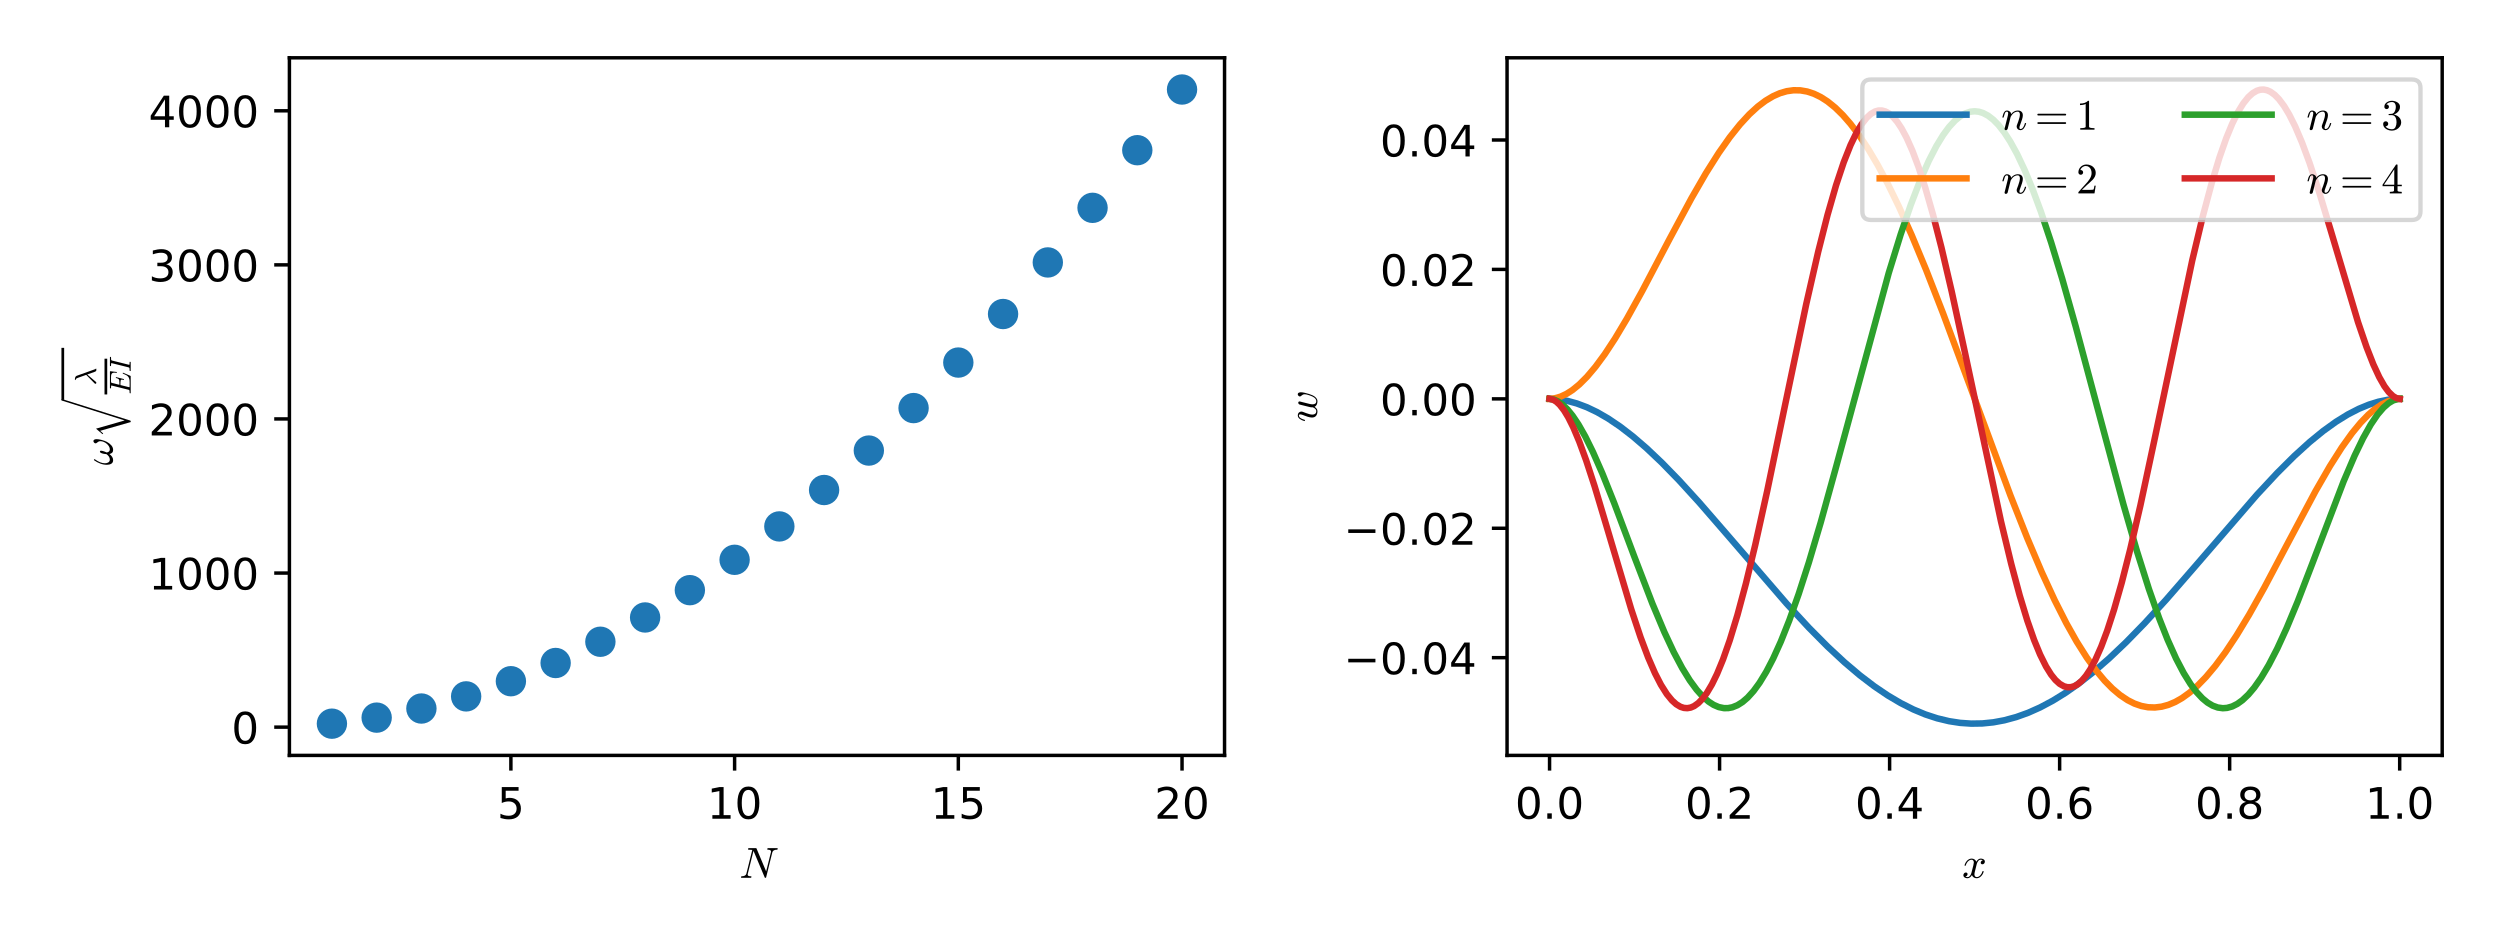 <svg xmlns="http://www.w3.org/2000/svg" xmlns:xlink="http://www.w3.org/1999/xlink" version="1.1" viewBox="0 0 576 216" viewport="0 0 1600px 600px">
 <defs>
  <style type="text/css">
*{stroke-linecap:butt;stroke-linejoin:round;}
  </style>
 </defs>
 <g id="figure_1">
  <g id="patch_1">
   <path d="M 0 216  L 576 216  L 576 0  L 0 0  z " style="fill:#ffffff;"/>
  </g>
  <g id="axes_1">
   <g id="patch_2">
    <path d="M 66.68 174.04  L 282.135 174.04  L 282.135 13.32  L 66.68 13.32  z " style="fill:#ffffff;"/>
   </g>
   <g id="matplotlib.axis_1">
    <g id="xtick_1">
     <g id="line2d_1">
      <defs>
       <path d="M 0 0  L 0 3.5  " id="m669ef0d77d" style="stroke:#000000;stroke-width:0.8;"/>
      </defs>
      <g>
       <use style="stroke:#000000;stroke-width:0.8;" x="117.709" xlink:href="#m669ef0d77d" y="174.04"/>
      </g>
     </g>
     <g id="text_1">
      <!-- 5 -->
      <defs>
       <path d="M 10.797 72.906  L 49.516 72.906  L 49.516 64.594  L 19.828 64.594  L 19.828 46.734  Q 21.969 47.469 24.109 47.828  Q 26.266 48.188 28.422 48.188  Q 40.625 48.188 47.75 41.5  Q 54.891 34.812 54.891 23.391  Q 54.891 11.625 47.562 5.094  Q 40.234 -1.422 26.906 -1.422  Q 22.312 -1.422 17.547 -0.641  Q 12.797 0.141 7.719 1.703  L 7.719 11.625  Q 12.109 9.234 16.797 8.062  Q 21.484 6.891 26.703 6.891  Q 35.156 6.891 40.078 11.328  Q 45.016 15.766 45.016 23.391  Q 45.016 31 40.078 35.438  Q 35.156 39.891 26.703 39.891  Q 22.75 39.891 18.812 39.016  Q 14.891 38.141 10.797 36.281  z " id="DejaVuSans-35"/>
      </defs>
      <g transform="translate(114.528 188.638)scale(0.1 -0.1)">
       <use xlink:href="#DejaVuSans-35"/>
      </g>
     </g>
    </g>
    <g id="xtick_2">
     <g id="line2d_2">
      <g>
       <use style="stroke:#000000;stroke-width:0.8;" x="169.253" xlink:href="#m669ef0d77d" y="174.04"/>
      </g>
     </g>
     <g id="text_2">
      <!-- 10 -->
      <defs>
       <path d="M 12.406 8.297  L 28.516 8.297  L 28.516 63.922  L 10.984 60.406  L 10.984 69.391  L 28.422 72.906  L 38.281 72.906  L 38.281 8.297  L 54.391 8.297  L 54.391 0  L 12.406 0  z " id="DejaVuSans-31"/>
       <path d="M 31.781 66.406  Q 24.172 66.406 20.328 58.906  Q 16.5 51.422 16.5 36.375  Q 16.5 21.391 20.328 13.891  Q 24.172 6.391 31.781 6.391  Q 39.453 6.391 43.281 13.891  Q 47.125 21.391 47.125 36.375  Q 47.125 51.422 43.281 58.906  Q 39.453 66.406 31.781 66.406  z M 31.781 74.219  Q 44.047 74.219 50.516 64.516  Q 56.984 54.828 56.984 36.375  Q 56.984 17.969 50.516 8.266  Q 44.047 -1.422 31.781 -1.422  Q 19.531 -1.422 13.062 8.266  Q 6.594 17.969 6.594 36.375  Q 6.594 54.828 13.062 64.516  Q 19.531 74.219 31.781 74.219  z " id="DejaVuSans-30"/>
      </defs>
      <g transform="translate(162.891 188.638)scale(0.1 -0.1)">
       <use xlink:href="#DejaVuSans-31"/>
       <use x="63.623" xlink:href="#DejaVuSans-30"/>
      </g>
     </g>
    </g>
    <g id="xtick_3">
     <g id="line2d_3">
      <g>
       <use style="stroke:#000000;stroke-width:0.8;" x="220.797" xlink:href="#m669ef0d77d" y="174.04"/>
      </g>
     </g>
     <g id="text_3">
      <!-- 15 -->
      <g transform="translate(214.435 188.638)scale(0.1 -0.1)">
       <use xlink:href="#DejaVuSans-31"/>
       <use x="63.623" xlink:href="#DejaVuSans-35"/>
      </g>
     </g>
    </g>
    <g id="xtick_4">
     <g id="line2d_4">
      <g>
       <use style="stroke:#000000;stroke-width:0.8;" x="272.342" xlink:href="#m669ef0d77d" y="174.04"/>
      </g>
     </g>
     <g id="text_4">
      <!-- 20 -->
      <defs>
       <path d="M 19.188 8.297  L 53.609 8.297  L 53.609 0  L 7.328 0  L 7.328 8.297  Q 12.938 14.109 22.625 23.891  Q 32.328 33.688 34.812 36.531  Q 39.547 41.844 41.422 45.531  Q 43.312 49.219 43.312 52.781  Q 43.312 58.594 39.234 62.25  Q 35.156 65.922 28.609 65.922  Q 23.969 65.922 18.812 64.312  Q 13.672 62.703 7.812 59.422  L 7.812 69.391  Q 13.766 71.781 18.938 73  Q 24.125 74.219 28.422 74.219  Q 39.75 74.219 46.484 68.547  Q 53.219 62.891 53.219 53.422  Q 53.219 48.922 51.531 44.891  Q 49.859 40.875 45.406 35.406  Q 44.188 33.984 37.641 27.219  Q 31.109 20.453 19.188 8.297  z " id="DejaVuSans-32"/>
      </defs>
      <g transform="translate(265.979 188.638)scale(0.1 -0.1)">
       <use xlink:href="#DejaVuSans-32"/>
       <use x="63.623" xlink:href="#DejaVuSans-30"/>
      </g>
     </g>
    </g>
    <g id="text_5">
     <!-- $N$ -->
     <defs>
      <path d="M 4.688 0  Q 3.719 0 3.719 1.312  Q 3.766 1.562 3.906 2.172  Q 4.047 2.781 4.312 3.141  Q 4.594 3.516 4.984 3.516  Q 14.547 3.516 16.109 9.625  L 29.688 64.312  Q 26.906 64.797 20.906 64.797  Q 19.922 64.797 19.922 66.109  Q 19.969 66.359 20.109 66.969  Q 20.266 67.578 20.531 67.938  Q 20.797 68.312 21.188 68.312  L 38.484 68.312  Q 39.203 68.312 39.406 67.672  L 61.625 14.797  L 72.703 59.078  Q 72.906 60.156 72.906 60.594  Q 72.906 64.797 65.188 64.797  Q 64.203 64.797 64.203 66.109  Q 64.547 67.391 64.734 67.844  Q 64.938 68.312 65.922 68.312  L 87.312 68.312  Q 88.281 68.312 88.281 67  Q 88.234 66.75 88.078 66.141  Q 87.938 65.531 87.672 65.156  Q 87.406 64.797 87.016 64.797  Q 77.438 64.797 75.875 58.688  L 61.531 0.875  Q 61.188 0 60.5 0  L 59.281 0  Q 58.594 0 58.406 0.688  L 32.906 61.188  L 32.719 61.812  Q 32.516 62.016 32.516 62.109  L 19.281 9.188  Q 19.188 8.938 19.141 8.562  Q 19.094 8.203 19 7.719  Q 19 5.125 21.234 4.312  Q 23.484 3.516 26.812 3.516  Q 27.781 3.516 27.781 2.203  Q 27.438 0.828 27.188 0.406  Q 26.953 0 26.125 0  z " id="Cmmi10-4e"/>
     </defs>
     <g transform="translate(170.357 202.317)scale(0.1 -0.1)">
      <use transform="translate(0 0.688)" xlink:href="#Cmmi10-4e"/>
     </g>
    </g>
   </g>
   <g id="matplotlib.axis_2">
    <g id="ytick_1">
     <g id="line2d_5">
      <defs>
       <path d="M 0 0  L -3.5 0  " id="mbc107dde9a" style="stroke:#000000;stroke-width:0.8;"/>
      </defs>
      <g>
       <use style="stroke:#000000;stroke-width:0.8;" x="66.68" xlink:href="#mbc107dde9a" y="167.527"/>
      </g>
     </g>
     <g id="text_6">
      <!-- 0 -->
      <g transform="translate(53.318 171.326)scale(0.1 -0.1)">
       <use xlink:href="#DejaVuSans-30"/>
      </g>
     </g>
    </g>
    <g id="ytick_2">
     <g id="line2d_6">
      <g>
       <use style="stroke:#000000;stroke-width:0.8;" x="66.68" xlink:href="#mbc107dde9a" y="132.028"/>
      </g>
     </g>
     <g id="text_7">
      <!-- 1000 -->
      <g transform="translate(34.23 135.827)scale(0.1 -0.1)">
       <use xlink:href="#DejaVuSans-31"/>
       <use x="63.623" xlink:href="#DejaVuSans-30"/>
       <use x="127.246" xlink:href="#DejaVuSans-30"/>
       <use x="190.869" xlink:href="#DejaVuSans-30"/>
      </g>
     </g>
    </g>
    <g id="ytick_3">
     <g id="line2d_7">
      <g>
       <use style="stroke:#000000;stroke-width:0.8;" x="66.68" xlink:href="#mbc107dde9a" y="96.528"/>
      </g>
     </g>
     <g id="text_8">
      <!-- 2000 -->
      <g transform="translate(34.23 100.327)scale(0.1 -0.1)">
       <use xlink:href="#DejaVuSans-32"/>
       <use x="63.623" xlink:href="#DejaVuSans-30"/>
       <use x="127.246" xlink:href="#DejaVuSans-30"/>
       <use x="190.869" xlink:href="#DejaVuSans-30"/>
      </g>
     </g>
    </g>
    <g id="ytick_4">
     <g id="line2d_8">
      <g>
       <use style="stroke:#000000;stroke-width:0.8;" x="66.68" xlink:href="#mbc107dde9a" y="61.028"/>
      </g>
     </g>
     <g id="text_9">
      <!-- 3000 -->
      <defs>
       <path d="M 40.578 39.312  Q 47.656 37.797 51.625 33  Q 55.609 28.219 55.609 21.188  Q 55.609 10.406 48.188 4.484  Q 40.766 -1.422 27.094 -1.422  Q 22.516 -1.422 17.656 -0.516  Q 12.797 0.391 7.625 2.203  L 7.625 11.719  Q 11.719 9.328 16.594 8.109  Q 21.484 6.891 26.812 6.891  Q 36.078 6.891 40.938 10.547  Q 45.797 14.203 45.797 21.188  Q 45.797 27.641 41.281 31.266  Q 36.766 34.906 28.719 34.906  L 20.219 34.906  L 20.219 43.016  L 29.109 43.016  Q 36.375 43.016 40.234 45.922  Q 44.094 48.828 44.094 54.297  Q 44.094 59.906 40.109 62.906  Q 36.141 65.922 28.719 65.922  Q 24.656 65.922 20.016 65.031  Q 15.375 64.156 9.812 62.312  L 9.812 71.094  Q 15.438 72.656 20.344 73.438  Q 25.25 74.219 29.594 74.219  Q 40.828 74.219 47.359 69.109  Q 53.906 64.016 53.906 55.328  Q 53.906 49.266 50.438 45.094  Q 46.969 40.922 40.578 39.312  z " id="DejaVuSans-33"/>
      </defs>
      <g transform="translate(34.23 64.828)scale(0.1 -0.1)">
       <use xlink:href="#DejaVuSans-33"/>
       <use x="63.623" xlink:href="#DejaVuSans-30"/>
       <use x="127.246" xlink:href="#DejaVuSans-30"/>
       <use x="190.869" xlink:href="#DejaVuSans-30"/>
      </g>
     </g>
    </g>
    <g id="ytick_5">
     <g id="line2d_9">
      <g>
       <use style="stroke:#000000;stroke-width:0.8;" x="66.68" xlink:href="#mbc107dde9a" y="25.529"/>
      </g>
     </g>
     <g id="text_10">
      <!-- 4000 -->
      <defs>
       <path d="M 37.797 64.312  L 12.891 25.391  L 37.797 25.391  z M 35.203 72.906  L 47.609 72.906  L 47.609 25.391  L 58.016 25.391  L 58.016 17.188  L 47.609 17.188  L 47.609 0  L 37.797 0  L 37.797 17.188  L 4.891 17.188  L 4.891 26.703  z " id="DejaVuSans-34"/>
      </defs>
      <g transform="translate(34.23 29.328)scale(0.1 -0.1)">
       <use xlink:href="#DejaVuSans-34"/>
       <use x="63.623" xlink:href="#DejaVuSans-30"/>
       <use x="127.246" xlink:href="#DejaVuSans-30"/>
       <use x="190.869" xlink:href="#DejaVuSans-30"/>
      </g>
     </g>
    </g>
    <g id="text_11">
     <!-- $\omega\sqrt{\frac{\lambda}{EI}}$ -->
     <defs>
      <path d="M 12.109 -1.125  Q 6.453 -1.125 3.938 3.016  Q 1.422 7.172 1.422 13.188  Q 1.422 17.141 2.125 20.922  Q 2.828 24.703 4.266 28.578  Q 5.719 32.469 7.562 35.859  Q 9.422 39.266 11.719 42.484  Q 12.156 43.109 12.891 43.109  Q 13.531 43.109 13.922 42.719  Q 14.312 42.328 14.312 41.797  Q 14.312 41.266 14.016 40.828  Q 4.891 28.266 4.891 17.672  Q 4.891 13.094 7 9.797  Q 9.125 6.5 13.484 6.5  Q 17.234 6.5 20.438 8.688  Q 23.641 10.891 25.984 14.312  Q 25.984 16.062 26.594 19.766  Q 27.203 23.484 28.484 26.391  Q 29.781 29.297 31.594 29.297  Q 33.891 29.297 33.891 26.609  Q 33.891 25.047 33.219 22.672  Q 32.562 20.312 31.75 18.266  Q 30.953 16.219 29.781 13.625  Q 30.953 6.5 36.922 6.5  Q 40.375 6.5 43.859 8.5  Q 47.359 10.5 50.047 13.75  Q 52.734 17 54.266 20.75  Q 55.812 24.516 55.812 27.875  Q 55.812 30.906 54.859 32.594  Q 53.906 34.281 52.344 36.125  Q 50.781 37.984 50.781 39.109  Q 50.781 41.062 52.438 42.672  Q 54.109 44.281 56 44.281  Q 58.453 44.281 59.469 42.062  Q 60.5 39.844 60.5 37.016  Q 60.5 32.422 58.672 25.438  Q 56.844 18.453 54.5 13.812  Q 51.266 7.516 46.406 3.188  Q 41.547 -1.125 35.5 -1.125  Q 31.641 -1.125 29.266 1.188  Q 26.906 3.516 26.219 7.516  Q 23.438 3.562 19.875 1.219  Q 16.312 -1.125 12.109 -1.125  z " id="Cmmi10-21"/>
      <path d="M 42.391 -175.984  L 19.672 -96.688  L 12.797 -104.688  L 10.984 -102.781  L 25.297 -85.984  L 46.578 -160.406  L 98.188 2.781  Q 98.531 4 100 4  Q 100.828 4 101.406 3.406  Q 102 2.828 102 2  L 102 1.609  L 46.297 -174.812  Q 45.703 -175.984 44.578 -175.984  z " id="Cmex10-71"/>
      <path d="M 5.078 1.703  Q 5.078 3.172 6.391 4.5  L 34.516 32.078  L 24.609 59.906  Q 23.438 63.094 22.141 64.938  Q 20.844 66.797 18.406 66.797  Q 17.281 66.797 17.281 68.109  Q 17.391 68.703 17.781 69.047  Q 18.172 69.391 18.797 69.391  Q 29.297 69.391 31.5 63.188  L 51.812 6.5  Q 53.125 2.25 54.5 0.781  Q 54.984 0.047 54.984 -0.203  Q 54.984 -1.125 54.203 -1.125  L 48.781 -1.125  Q 46.297 -0.391 44.828 3.219  L 35.688 28.812  L 11.531 0.391  Q 9.719 -1.312 8.297 -1.312  Q 7.031 -1.312 6.047 -0.438  Q 5.078 0.438 5.078 1.703  z " id="Cmmi10-b8"/>
      <path d="M 4.688 0  Q 3.719 0 3.719 1.312  Q 3.766 1.562 3.906 2.172  Q 4.047 2.781 4.312 3.141  Q 4.594 3.516 4.984 3.516  Q 11.078 3.516 13.484 4.203  Q 14.797 4.641 15.375 6.891  L 29.109 61.812  Q 29.297 62.797 29.297 63.188  Q 29.297 64.266 28.078 64.406  Q 26.219 64.797 20.906 64.797  Q 19.922 64.797 19.922 66.109  Q 19.969 66.359 20.109 66.969  Q 20.266 67.578 20.531 67.938  Q 20.797 68.312 21.188 68.312  L 75.391 68.312  Q 76.422 68.312 76.422 67  L 74.031 46.297  Q 74.031 46.047 73.656 45.719  Q 73.297 45.406 73 45.406  L 72.125 45.406  Q 71.094 45.406 71.094 46.688  Q 71.688 51.562 71.688 53.906  Q 71.688 57.906 70.312 60.125  Q 68.953 62.359 66.672 63.328  Q 64.406 64.312 61.641 64.547  Q 58.891 64.797 54.391 64.797  L 43.016 64.797  Q 40.281 64.797 39.406 64.328  Q 38.531 63.875 37.797 61.375  L 31.781 37.203  L 39.594 37.203  Q 44.672 37.203 47.266 37.906  Q 49.859 38.625 51.359 40.859  Q 52.875 43.109 54.109 48  Q 54.203 48.344 54.469 48.609  Q 54.734 48.875 55.078 48.875  L 56 48.875  Q 56.984 48.875 56.984 47.609  L 50.781 22.906  Q 50.594 22.016 49.812 22.016  L 48.875 22.016  Q 47.906 22.016 47.906 23.297  Q 48.875 27.297 48.875 29.203  Q 48.875 32.125 46.234 32.906  Q 43.609 33.688 39.203 33.688  L 30.906 33.688  L 24.125 6.5  Q 23.688 5.281 23.688 4.297  Q 23.688 3.516 27.094 3.516  L 39.203 3.516  Q 46.438 3.516 50.922 4.641  Q 55.422 5.766 58.375 8.219  Q 61.328 10.688 63.469 14.5  Q 65.625 18.312 68.703 25.594  Q 68.891 26.219 69.578 26.219  L 70.516 26.219  Q 70.906 26.219 71.188 25.875  Q 71.484 25.531 71.484 25.094  Q 71.484 24.906 71.391 24.703  L 61.078 0.594  Q 60.891 0 60.297 0  z " id="Cmmi10-45"/>
      <path d="M 4.203 0  Q 3.219 0 3.219 1.312  Q 3.609 3.516 4.5 3.516  Q 10.406 3.516 12.5 3.906  Q 14.797 4.438 15.375 6.891  L 29.109 61.812  Q 29.297 62.797 29.297 63.094  Q 29.297 63.719 28.969 63.984  Q 28.656 64.266 27.984 64.406  Q 25.984 64.797 20.406 64.797  Q 19.391 64.797 19.391 66.109  Q 19.734 67.391 19.922 67.844  Q 20.125 68.312 21.094 68.312  L 49.031 68.312  Q 50 68.312 50 67  Q 49.953 66.75 49.797 66.156  Q 49.656 65.578 49.406 65.188  Q 49.172 64.797 48.688 64.797  Q 42.828 64.797 40.578 64.406  Q 38.375 63.875 37.797 61.375  L 24.125 6.5  Q 23.875 5.281 23.875 5.172  Q 23.875 4.938 23.953 4.719  Q 24.031 4.5 24.25 4.328  Q 24.469 4.156 24.688 4.078  Q 24.906 4 25.203 3.906  Q 27.094 3.516 32.812 3.516  Q 33.797 3.516 33.797 2.203  Q 33.453 0.781 33.25 0.391  Q 33.062 0 32.078 0  z " id="Cmmi10-49"/>
     </defs>
     <g transform="translate(26.03 107.23)rotate(-90)scale(0.1 -0.1)">
      <use transform="translate(0 0.772)" xlink:href="#Cmmi10-21"/>
      <use transform="translate(62.207 115.438)scale(0.888)" xlink:href="#Cmex10-71"/>
      <use transform="translate(184.488 39.177)scale(0.7)" xlink:href="#Cmmi10-b8"/>
      <use transform="translate(163.488 -40.811)scale(0.7)" xlink:href="#Cmmi10-45"/>
      <use transform="translate(215.134 -40.811)scale(0.7)" xlink:href="#Cmmi10-49"/>
      <path d="M 150.988 112.5  L 150.988 118.75  L 270.861 118.75  L 270.861 112.5  L 150.988 112.5  z "/>
      <path d="M 163.488 13.258  L 163.488 19.508  L 245.861 19.508  L 245.861 13.258  L 163.488 13.258  z "/>
     </g>
    </g>
   </g>
   <g id="line2d_10">
    <defs>
     <path d="M 0 3  C 0.796 3 1.559 2.684 2.121 2.121  C 2.684 1.559 3 0.796 3 0  C 3 -0.796 2.684 -1.559 2.121 -2.121  C 1.559 -2.684 0.796 -3 0 -3  C -0.796 -3 -1.559 -2.684 -2.121 -2.121  C -2.684 -1.559 -3 -0.796 -3 0  C -3 0.796 -2.684 1.559 -2.121 2.121  C -1.559 2.684 -0.796 3 0 3  z " id="m48f0cb0281" style="stroke:#1f77b4;"/>
    </defs>
    <g clip-path="url(#pcba85e1e9f)">
     <use style="fill:#1f77b4;stroke:#1f77b4;" x="76.473" xlink:href="#m48f0cb0281" y="166.735"/>
     <use style="fill:#1f77b4;stroke:#1f77b4;" x="86.782" xlink:href="#m48f0cb0281" y="165.342"/>
     <use style="fill:#1f77b4;stroke:#1f77b4;" x="97.091" xlink:href="#m48f0cb0281" y="163.244"/>
     <use style="fill:#1f77b4;stroke:#1f77b4;" x="107.4" xlink:href="#m48f0cb0281" y="160.447"/>
     <use style="fill:#1f77b4;stroke:#1f77b4;" x="117.709" xlink:href="#m48f0cb0281" y="156.95"/>
     <use style="fill:#1f77b4;stroke:#1f77b4;" x="128.018" xlink:href="#m48f0cb0281" y="152.754"/>
     <use style="fill:#1f77b4;stroke:#1f77b4;" x="138.327" xlink:href="#m48f0cb0281" y="147.859"/>
     <use style="fill:#1f77b4;stroke:#1f77b4;" x="148.635" xlink:href="#m48f0cb0281" y="142.265"/>
     <use style="fill:#1f77b4;stroke:#1f77b4;" x="158.944" xlink:href="#m48f0cb0281" y="135.972"/>
     <use style="fill:#1f77b4;stroke:#1f77b4;" x="169.253" xlink:href="#m48f0cb0281" y="128.979"/>
     <use style="fill:#1f77b4;stroke:#1f77b4;" x="179.562" xlink:href="#m48f0cb0281" y="121.288"/>
     <use style="fill:#1f77b4;stroke:#1f77b4;" x="189.871" xlink:href="#m48f0cb0281" y="112.898"/>
     <use style="fill:#1f77b4;stroke:#1f77b4;" x="200.18" xlink:href="#m48f0cb0281" y="103.809"/>
     <use style="fill:#1f77b4;stroke:#1f77b4;" x="210.488" xlink:href="#m48f0cb0281" y="94.021"/>
     <use style="fill:#1f77b4;stroke:#1f77b4;" x="220.797" xlink:href="#m48f0cb0281" y="83.534"/>
     <use style="fill:#1f77b4;stroke:#1f77b4;" x="231.106" xlink:href="#m48f0cb0281" y="72.349"/>
     <use style="fill:#1f77b4;stroke:#1f77b4;" x="241.415" xlink:href="#m48f0cb0281" y="60.466"/>
     <use style="fill:#1f77b4;stroke:#1f77b4;" x="251.724" xlink:href="#m48f0cb0281" y="47.884"/>
     <use style="fill:#1f77b4;stroke:#1f77b4;" x="262.033" xlink:href="#m48f0cb0281" y="34.604"/>
     <use style="fill:#1f77b4;stroke:#1f77b4;" x="272.342" xlink:href="#m48f0cb0281" y="20.625"/>
    </g>
   </g>
   <g id="patch_3">
    <path d="M 66.68 174.04  L 66.68 13.32  " style="fill:none;stroke:#000000;stroke-linecap:square;stroke-linejoin:miter;stroke-width:0.8;"/>
   </g>
   <g id="patch_4">
    <path d="M 282.135 174.04  L 282.135 13.32  " style="fill:none;stroke:#000000;stroke-linecap:square;stroke-linejoin:miter;stroke-width:0.8;"/>
   </g>
   <g id="patch_5">
    <path d="M 66.68 174.04  L 282.135 174.04  " style="fill:none;stroke:#000000;stroke-linecap:square;stroke-linejoin:miter;stroke-width:0.8;"/>
   </g>
   <g id="patch_6">
    <path d="M 66.68 13.32  L 282.135 13.32  " style="fill:none;stroke:#000000;stroke-linecap:square;stroke-linejoin:miter;stroke-width:0.8;"/>
   </g>
  </g>
  <g id="axes_2">
   <g id="patch_7">
    <path d="M 347.225 174.04  L 562.68 174.04  L 562.68 13.32  L 347.225 13.32  z " style="fill:#ffffff;"/>
   </g>
   <g id="matplotlib.axis_3">
    <g id="xtick_5">
     <g id="line2d_11">
      <g>
       <use style="stroke:#000000;stroke-width:0.8;" x="357.018" xlink:href="#m669ef0d77d" y="174.04"/>
      </g>
     </g>
     <g id="text_12">
      <!-- 0.0 -->
      <defs>
       <path d="M 10.688 12.406  L 21 12.406  L 21 0  L 10.688 0  z " id="DejaVuSans-2e"/>
      </defs>
      <g transform="translate(349.067 188.638)scale(0.1 -0.1)">
       <use xlink:href="#DejaVuSans-30"/>
       <use x="63.623" xlink:href="#DejaVuSans-2e"/>
       <use x="95.41" xlink:href="#DejaVuSans-30"/>
      </g>
     </g>
    </g>
    <g id="xtick_6">
     <g id="line2d_12">
      <g>
       <use style="stroke:#000000;stroke-width:0.8;" x="396.192" xlink:href="#m669ef0d77d" y="174.04"/>
      </g>
     </g>
     <g id="text_13">
      <!-- 0.2 -->
      <g transform="translate(388.24 188.638)scale(0.1 -0.1)">
       <use xlink:href="#DejaVuSans-30"/>
       <use x="63.623" xlink:href="#DejaVuSans-2e"/>
       <use x="95.41" xlink:href="#DejaVuSans-32"/>
      </g>
     </g>
    </g>
    <g id="xtick_7">
     <g id="line2d_13">
      <g>
       <use style="stroke:#000000;stroke-width:0.8;" x="435.366" xlink:href="#m669ef0d77d" y="174.04"/>
      </g>
     </g>
     <g id="text_14">
      <!-- 0.4 -->
      <g transform="translate(427.414 188.638)scale(0.1 -0.1)">
       <use xlink:href="#DejaVuSans-30"/>
       <use x="63.623" xlink:href="#DejaVuSans-2e"/>
       <use x="95.41" xlink:href="#DejaVuSans-34"/>
      </g>
     </g>
    </g>
    <g id="xtick_8">
     <g id="line2d_14">
      <g>
       <use style="stroke:#000000;stroke-width:0.8;" x="474.539" xlink:href="#m669ef0d77d" y="174.04"/>
      </g>
     </g>
     <g id="text_15">
      <!-- 0.6 -->
      <defs>
       <path d="M 33.016 40.375  Q 26.375 40.375 22.484 35.828  Q 18.609 31.297 18.609 23.391  Q 18.609 15.531 22.484 10.953  Q 26.375 6.391 33.016 6.391  Q 39.656 6.391 43.531 10.953  Q 47.406 15.531 47.406 23.391  Q 47.406 31.297 43.531 35.828  Q 39.656 40.375 33.016 40.375  z M 52.594 71.297  L 52.594 62.312  Q 48.875 64.062 45.094 64.984  Q 41.312 65.922 37.594 65.922  Q 27.828 65.922 22.672 59.328  Q 17.531 52.734 16.797 39.406  Q 19.672 43.656 24.016 45.922  Q 28.375 48.188 33.594 48.188  Q 44.578 48.188 50.953 41.516  Q 57.328 34.859 57.328 23.391  Q 57.328 12.156 50.688 5.359  Q 44.047 -1.422 33.016 -1.422  Q 20.359 -1.422 13.672 8.266  Q 6.984 17.969 6.984 36.375  Q 6.984 53.656 15.188 63.938  Q 23.391 74.219 37.203 74.219  Q 40.922 74.219 44.703 73.484  Q 48.484 72.75 52.594 71.297  z " id="DejaVuSans-36"/>
      </defs>
      <g transform="translate(466.588 188.638)scale(0.1 -0.1)">
       <use xlink:href="#DejaVuSans-30"/>
       <use x="63.623" xlink:href="#DejaVuSans-2e"/>
       <use x="95.41" xlink:href="#DejaVuSans-36"/>
      </g>
     </g>
    </g>
    <g id="xtick_9">
     <g id="line2d_15">
      <g>
       <use style="stroke:#000000;stroke-width:0.8;" x="513.713" xlink:href="#m669ef0d77d" y="174.04"/>
      </g>
     </g>
     <g id="text_16">
      <!-- 0.8 -->
      <defs>
       <path d="M 31.781 34.625  Q 24.75 34.625 20.719 30.859  Q 16.703 27.094 16.703 20.516  Q 16.703 13.922 20.719 10.156  Q 24.75 6.391 31.781 6.391  Q 38.812 6.391 42.859 10.172  Q 46.922 13.969 46.922 20.516  Q 46.922 27.094 42.891 30.859  Q 38.875 34.625 31.781 34.625  z M 21.922 38.812  Q 15.578 40.375 12.031 44.719  Q 8.5 49.078 8.5 55.328  Q 8.5 64.062 14.719 69.141  Q 20.953 74.219 31.781 74.219  Q 42.672 74.219 48.875 69.141  Q 55.078 64.062 55.078 55.328  Q 55.078 49.078 51.531 44.719  Q 48 40.375 41.703 38.812  Q 48.828 37.156 52.797 32.312  Q 56.781 27.484 56.781 20.516  Q 56.781 9.906 50.312 4.234  Q 43.844 -1.422 31.781 -1.422  Q 19.734 -1.422 13.25 4.234  Q 6.781 9.906 6.781 20.516  Q 6.781 27.484 10.781 32.312  Q 14.797 37.156 21.922 38.812  z M 18.312 54.391  Q 18.312 48.734 21.844 45.562  Q 25.391 42.391 31.781 42.391  Q 38.141 42.391 41.719 45.562  Q 45.312 48.734 45.312 54.391  Q 45.312 60.062 41.719 63.234  Q 38.141 66.406 31.781 66.406  Q 25.391 66.406 21.844 63.234  Q 18.312 60.062 18.312 54.391  z " id="DejaVuSans-38"/>
      </defs>
      <g transform="translate(505.761 188.638)scale(0.1 -0.1)">
       <use xlink:href="#DejaVuSans-30"/>
       <use x="63.623" xlink:href="#DejaVuSans-2e"/>
       <use x="95.41" xlink:href="#DejaVuSans-38"/>
      </g>
     </g>
    </g>
    <g id="xtick_10">
     <g id="line2d_16">
      <g>
       <use style="stroke:#000000;stroke-width:0.8;" x="552.887" xlink:href="#m669ef0d77d" y="174.04"/>
      </g>
     </g>
     <g id="text_17">
      <!-- 1.0 -->
      <g transform="translate(544.935 188.638)scale(0.1 -0.1)">
       <use xlink:href="#DejaVuSans-31"/>
       <use x="63.623" xlink:href="#DejaVuSans-2e"/>
       <use x="95.41" xlink:href="#DejaVuSans-30"/>
      </g>
     </g>
    </g>
    <g id="text_18">
     <!-- $x$ -->
     <defs>
      <path d="M 7.812 2.875  Q 9.578 1.516 12.797 1.516  Q 15.922 1.516 18.312 4.516  Q 20.703 7.516 21.578 11.078  L 26.125 28.812  Q 27.203 33.641 27.203 35.406  Q 27.203 37.891 25.812 39.75  Q 24.422 41.609 21.922 41.609  Q 18.75 41.609 15.969 39.625  Q 13.188 37.641 11.281 34.594  Q 9.375 31.547 8.594 28.422  Q 8.406 27.781 7.812 27.781  L 6.594 27.781  Q 5.812 27.781 5.812 28.719  L 5.812 29  Q 6.781 32.719 9.125 36.25  Q 11.469 39.797 14.859 41.984  Q 18.266 44.188 22.125 44.188  Q 25.781 44.188 28.734 42.234  Q 31.688 40.281 32.906 36.922  Q 34.625 39.984 37.281 42.078  Q 39.938 44.188 43.109 44.188  Q 45.266 44.188 47.5 43.422  Q 49.75 42.672 51.172 41.109  Q 52.594 39.547 52.594 37.203  Q 52.594 34.672 50.953 32.828  Q 49.312 31 46.781 31  Q 45.172 31 44.094 32.031  Q 43.016 33.062 43.016 34.625  Q 43.016 36.719 44.453 38.297  Q 45.906 39.891 47.906 40.188  Q 46.094 41.609 42.922 41.609  Q 39.703 41.609 37.328 38.625  Q 34.969 35.641 33.984 31.984  L 29.594 14.312  Q 28.516 10.297 28.516 7.719  Q 28.516 5.172 29.953 3.344  Q 31.391 1.516 33.797 1.516  Q 38.484 1.516 42.156 5.641  Q 45.844 9.766 47.016 14.703  Q 47.219 15.281 47.797 15.281  L 49.031 15.281  Q 49.422 15.281 49.656 15.016  Q 49.906 14.75 49.906 14.406  Q 49.906 14.312 49.812 14.109  Q 48.391 8.156 43.844 3.516  Q 39.312 -1.125 33.594 -1.125  Q 29.938 -1.125 26.984 0.844  Q 24.031 2.828 22.797 6.203  Q 21.234 3.266 18.469 1.062  Q 15.719 -1.125 12.594 -1.125  Q 10.453 -1.125 8.172 -0.359  Q 5.906 0.391 4.484 1.953  Q 3.078 3.516 3.078 5.906  Q 3.078 8.25 4.703 10.172  Q 6.344 12.109 8.797 12.109  Q 10.453 12.109 11.578 11.109  Q 12.703 10.109 12.703 8.5  Q 12.703 6.391 11.297 4.828  Q 9.906 3.266 7.812 2.875  z " id="Cmmi10-78"/>
     </defs>
     <g transform="translate(452.053 202.317)scale(0.1 -0.1)">
      <use transform="translate(0 0.812)" xlink:href="#Cmmi10-78"/>
     </g>
    </g>
   </g>
   <g id="matplotlib.axis_4">
    <g id="ytick_6">
     <g id="line2d_17">
      <g>
       <use style="stroke:#000000;stroke-width:0.8;" x="347.225" xlink:href="#mbc107dde9a" y="151.532"/>
      </g>
     </g>
     <g id="text_19">
      <!-- &#8722;0.04 -->
      <defs>
       <path d="M 10.594 35.5  L 73.188 35.5  L 73.188 27.203  L 10.594 27.203  z " id="DejaVuSans-2212"/>
      </defs>
      <g transform="translate(309.58 155.331)scale(0.1 -0.1)">
       <use xlink:href="#DejaVuSans-2212"/>
       <use x="83.789" xlink:href="#DejaVuSans-30"/>
       <use x="147.412" xlink:href="#DejaVuSans-2e"/>
       <use x="179.199" xlink:href="#DejaVuSans-30"/>
       <use x="242.822" xlink:href="#DejaVuSans-34"/>
      </g>
     </g>
    </g>
    <g id="ytick_7">
     <g id="line2d_18">
      <g>
       <use style="stroke:#000000;stroke-width:0.8;" x="347.225" xlink:href="#mbc107dde9a" y="121.714"/>
      </g>
     </g>
     <g id="text_20">
      <!-- &#8722;0.02 -->
      <g transform="translate(309.58 125.513)scale(0.1 -0.1)">
       <use xlink:href="#DejaVuSans-2212"/>
       <use x="83.789" xlink:href="#DejaVuSans-30"/>
       <use x="147.412" xlink:href="#DejaVuSans-2e"/>
       <use x="179.199" xlink:href="#DejaVuSans-30"/>
       <use x="242.822" xlink:href="#DejaVuSans-32"/>
      </g>
     </g>
    </g>
    <g id="ytick_8">
     <g id="line2d_19">
      <g>
       <use style="stroke:#000000;stroke-width:0.8;" x="347.225" xlink:href="#mbc107dde9a" y="91.895"/>
      </g>
     </g>
     <g id="text_21">
      <!-- 0.00 -->
      <g transform="translate(317.959 95.694)scale(0.1 -0.1)">
       <use xlink:href="#DejaVuSans-30"/>
       <use x="63.623" xlink:href="#DejaVuSans-2e"/>
       <use x="95.41" xlink:href="#DejaVuSans-30"/>
       <use x="159.033" xlink:href="#DejaVuSans-30"/>
      </g>
     </g>
    </g>
    <g id="ytick_9">
     <g id="line2d_20">
      <g>
       <use style="stroke:#000000;stroke-width:0.8;" x="347.225" xlink:href="#mbc107dde9a" y="62.077"/>
      </g>
     </g>
     <g id="text_22">
      <!-- 0.02 -->
      <g transform="translate(317.959 65.876)scale(0.1 -0.1)">
       <use xlink:href="#DejaVuSans-30"/>
       <use x="63.623" xlink:href="#DejaVuSans-2e"/>
       <use x="95.41" xlink:href="#DejaVuSans-30"/>
       <use x="159.033" xlink:href="#DejaVuSans-32"/>
      </g>
     </g>
    </g>
    <g id="ytick_10">
     <g id="line2d_21">
      <g>
       <use style="stroke:#000000;stroke-width:0.8;" x="347.225" xlink:href="#mbc107dde9a" y="32.258"/>
      </g>
     </g>
     <g id="text_23">
      <!-- 0.04 -->
      <g transform="translate(317.959 36.057)scale(0.1 -0.1)">
       <use xlink:href="#DejaVuSans-30"/>
       <use x="63.623" xlink:href="#DejaVuSans-2e"/>
       <use x="95.41" xlink:href="#DejaVuSans-30"/>
       <use x="159.033" xlink:href="#DejaVuSans-34"/>
      </g>
     </g>
    </g>
    <g id="text_24">
     <!-- $w$ -->
     <defs>
      <path d="M 10.797 11.625  Q 10.797 13.719 11.359 16.453  Q 11.922 19.188 12.594 21.312  Q 13.281 23.438 14.906 27.828  Q 16.547 32.234 16.703 32.625  Q 18.016 36.281 18.016 38.625  Q 18.016 41.609 15.828 41.609  Q 11.859 41.609 9.297 37.531  Q 6.734 33.453 5.516 28.422  Q 5.328 27.781 4.688 27.781  L 3.516 27.781  Q 2.688 27.781 2.688 28.719  L 2.688 29  Q 4.297 34.969 7.609 39.578  Q 10.938 44.188 16.016 44.188  Q 19.578 44.188 22.047 41.844  Q 24.516 39.5 24.516 35.891  Q 24.516 34.031 23.688 31.984  Q 22.516 28.953 20.922 24.703  Q 19.344 20.453 18.453 16.984  Q 17.578 13.531 17.578 10.297  Q 17.578 6.391 19.625 3.953  Q 21.688 1.516 25.594 1.516  Q 30.906 1.516 34.422 9.625  Q 34.281 10.203 34.281 11.281  Q 34.281 13.969 35.109 17.391  L 40.719 39.891  Q 41.062 41.219 42.281 42.156  Q 43.5 43.109 44.922 43.109  Q 46.094 43.109 47 42.328  Q 47.906 41.547 47.906 40.281  Q 47.906 39.703 47.797 39.5  L 42.188 17.188  Q 41.219 13.188 41.219 10.016  Q 41.219 6.25 42.938 3.875  Q 44.672 1.516 48.391 1.516  Q 54.828 1.516 58.984 10.016  Q 60.547 13.031 62.469 18.938  Q 64.406 24.859 64.406 27.984  Q 64.406 30.859 63.469 32.547  Q 62.547 34.234 60.906 36.188  Q 59.281 38.141 59.281 39.109  Q 59.281 41.016 60.906 42.641  Q 62.547 44.281 64.5 44.281  Q 66.891 44.281 67.938 42.078  Q 69 39.891 69 37.109  Q 69 33.734 67.875 28.531  Q 66.75 23.344 65.031 18.094  Q 63.328 12.844 61.812 9.719  Q 56.344 -1.125 48.188 -1.125  Q 44 -1.125 40.531 0.484  Q 37.062 2.094 35.406 5.609  Q 33.797 2.734 31.172 0.797  Q 28.562 -1.125 25.391 -1.125  Q 18.797 -1.125 14.797 2.016  Q 10.797 5.172 10.797 11.625  z " id="Cmmi10-77"/>
     </defs>
     <g transform="translate(303.5 97.28)rotate(-90)scale(0.1 -0.1)">
      <use transform="translate(0 0.719)" xlink:href="#Cmmi10-77"/>
     </g>
    </g>
   </g>
   <g id="line2d_22">
    <path clip-path="url(#p86d1997687)" d="M 357.018 91.895  L 358.977 92.009  L 361.132 92.365  L 363.286 92.95  L 365.637 93.835  L 367.987 94.96  L 370.533 96.431  L 373.275 98.284  L 376.213 100.549  L 379.347 103.248  L 382.873 106.587  L 386.79 110.607  L 391.491 115.759  L 397.955 123.21  L 411.666 139.106  L 416.758 144.616  L 421.067 148.962  L 424.985 152.604  L 428.51 155.59  L 431.84 158.128  L 434.974 160.248  L 437.912 161.982  L 440.85 163.461  L 443.592 164.601  L 446.334 165.502  L 449.076 166.16  L 451.623 166.55  L 454.169 166.724  L 456.715 166.683  L 459.262 166.425  L 461.808 165.953  L 464.55 165.208  L 467.292 164.221  L 470.034 162.997  L 472.972 161.432  L 475.91 159.615  L 479.044 157.411  L 482.374 154.79  L 485.9 151.724  L 489.817 148.004  L 494.126 143.584  L 499.023 138.23  L 505.486 130.799  L 519.981 114.009  L 524.682 108.964  L 528.599 105.067  L 532.125 101.864  L 535.258 99.307  L 538.196 97.192  L 540.939 95.496  L 543.485 94.184  L 545.835 93.218  L 547.99 92.552  L 550.144 92.111  L 552.299 91.908  L 552.887 91.895  L 552.887 91.895  " style="fill:none;stroke:#1f77b4;stroke-linecap:square;stroke-width:1.5;"/>
   </g>
   <g id="line2d_23">
    <path clip-path="url(#p86d1997687)" d="M 357.018 91.895  L 358.194 91.775  L 359.565 91.386  L 360.936 90.742  L 362.307 89.86  L 363.874 88.58  L 365.637 86.821  L 367.595 84.509  L 369.75 81.583  L 372.1 78.002  L 374.842 73.411  L 378.368 67.039  L 384.636 55.122  L 389.728 45.645  L 393.058 39.882  L 395.996 35.234  L 398.542 31.618  L 400.893 28.672  L 403.047 26.338  L 405.006 24.545  L 406.769 23.214  L 408.532 22.162  L 410.099 21.47  L 411.666 21.013  L 413.233 20.794  L 414.8 20.818  L 416.366 21.087  L 417.933 21.602  L 419.5 22.363  L 421.067 23.369  L 422.83 24.792  L 424.593 26.518  L 426.356 28.542  L 428.314 31.129  L 430.469 34.373  L 432.624 38.013  L 434.974 42.408  L 437.52 47.63  L 440.458 54.187  L 443.788 62.206  L 447.705 72.266  L 452.994 86.524  L 463.179 114.091  L 467.096 124  L 470.426 131.847  L 473.364 138.222  L 476.106 143.633  L 478.457 147.811  L 480.807 151.529  L 482.962 154.509  L 484.92 156.848  L 486.683 158.641  L 488.446 160.131  L 490.209 161.315  L 491.776 162.107  L 493.343 162.652  L 494.91 162.952  L 496.477 163.006  L 498.043 162.818  L 499.61 162.39  L 501.177 161.727  L 502.744 160.835  L 504.507 159.565  L 506.27 158.024  L 508.229 156.009  L 510.383 153.448  L 512.734 150.277  L 515.28 146.445  L 518.218 141.591  L 521.744 135.294  L 526.836 125.673  L 533.496 113.159  L 536.825 107.382  L 539.568 103.067  L 541.918 99.785  L 543.877 97.403  L 545.639 95.573  L 547.206 94.224  L 548.773 93.16  L 550.144 92.481  L 551.516 92.054  L 552.691 91.901  L 552.887 91.895  L 552.887 91.895  " style="fill:none;stroke:#ff7f0e;stroke-linecap:square;stroke-width:1.5;"/>
   </g>
   <g id="line2d_24">
    <path clip-path="url(#p86d1997687)" d="M 357.018 91.895  L 357.998 92.062  L 358.977 92.497  L 359.956 93.182  L 361.132 94.315  L 362.307 95.761  L 363.678 97.807  L 365.245 100.567  L 367.008 104.135  L 369.162 109.035  L 371.904 115.89  L 376.605 128.392  L 380.718 139.091  L 383.461 145.62  L 385.615 150.224  L 387.574 153.913  L 389.337 156.77  L 390.904 158.904  L 392.275 160.437  L 393.646 161.642  L 394.821 162.403  L 395.996 162.908  L 397.171 163.15  L 398.151 163.148  L 399.13 162.959  L 400.305 162.485  L 401.48 161.741  L 402.656 160.727  L 404.027 159.206  L 405.398 157.327  L 406.965 154.752  L 408.532 151.737  L 410.295 147.842  L 412.253 142.929  L 414.408 136.876  L 416.758 129.592  L 419.5 120.348  L 423.026 107.608  L 435.17 62.878  L 437.912 54.014  L 440.262 47.143  L 442.417 41.54  L 444.376 37.093  L 446.138 33.665  L 447.705 31.1  L 449.076 29.246  L 450.448 27.767  L 451.623 26.805  L 452.798 26.128  L 453.973 25.74  L 454.952 25.639  L 455.932 25.74  L 456.911 26.043  L 458.086 26.672  L 459.262 27.587  L 460.437 28.785  L 461.808 30.533  L 463.179 32.648  L 464.746 35.5  L 466.509 39.236  L 468.272 43.495  L 470.23 48.791  L 472.581 55.843  L 475.127 64.208  L 478.261 75.295  L 482.962 92.864  L 489.229 116.189  L 492.363 127.025  L 495.105 135.709  L 497.456 142.406  L 499.415 147.377  L 501.373 151.737  L 503.136 155.099  L 504.703 157.617  L 506.074 159.445  L 507.445 160.914  L 508.62 161.883  L 509.796 162.583  L 510.971 163.012  L 512.146 163.171  L 513.125 163.098  L 514.301 162.769  L 515.476 162.178  L 516.651 161.332  L 518.022 160.032  L 519.393 158.408  L 520.96 156.175  L 522.723 153.216  L 524.682 149.427  L 526.836 144.729  L 529.382 138.602  L 532.712 129.959  L 539.959 110.935  L 542.506 104.986  L 544.464 100.941  L 546.227 97.807  L 547.794 95.5  L 549.165 93.902  L 550.34 92.879  L 551.32 92.292  L 552.299 91.963  L 552.887 91.895  L 552.887 91.895  " style="fill:none;stroke:#2ca02c;stroke-linecap:square;stroke-width:1.5;"/>
   </g>
   <g id="line2d_25">
    <path clip-path="url(#p86d1997687)" d="M 357.018 91.895  L 357.802 92.079  L 358.585 92.545  L 359.369 93.275  L 360.348 94.534  L 361.328 96.148  L 362.503 98.504  L 363.874 101.761  L 365.441 106.043  L 367.399 112.042  L 370.337 121.868  L 375.822 140.335  L 377.976 146.802  L 379.739 151.489  L 381.306 155.098  L 382.677 157.767  L 384.048 159.937  L 385.223 161.373  L 386.203 162.256  L 387.182 162.846  L 387.966 163.101  L 388.749 163.162  L 389.533 163.025  L 390.316 162.69  L 391.295 161.991  L 392.275 160.983  L 393.254 159.667  L 394.429 157.688  L 395.604 155.281  L 396.976 151.953  L 398.542 147.495  L 400.305 141.707  L 402.264 134.416  L 404.419 125.505  L 407.161 113.13  L 411.274 93.353  L 416.171 69.998  L 418.913 58  L 421.067 49.508  L 423.026 42.688  L 424.789 37.398  L 426.356 33.441  L 427.727 30.595  L 428.902 28.636  L 430.077 27.134  L 431.057 26.24  L 432.036 25.675  L 432.819 25.463  L 433.603 25.463  L 434.386 25.677  L 435.17 26.103  L 436.149 26.931  L 437.128 28.085  L 438.108 29.559  L 439.283 31.738  L 440.654 34.826  L 442.025 38.474  L 443.592 43.282  L 445.355 49.43  L 447.314 57.063  L 449.664 67.125  L 452.798 81.596  L 461.024 120.113  L 463.375 129.873  L 465.334 137.184  L 467.096 142.994  L 468.663 147.467  L 470.034 150.799  L 471.405 153.554  L 472.581 155.436  L 473.56 156.654  L 474.539 157.548  L 475.519 158.114  L 476.302 158.327  L 477.086 158.328  L 477.869 158.115  L 478.653 157.69  L 479.632 156.861  L 480.611 155.706  L 481.591 154.231  L 482.766 152.048  L 484.137 148.951  L 485.508 145.291  L 487.075 140.463  L 488.838 134.283  L 490.796 126.6  L 493.147 116.456  L 496.281 101.831  L 505.095 59.99  L 507.445 50.149  L 509.6 42.083  L 511.363 36.295  L 512.929 31.838  L 514.301 28.509  L 515.672 25.743  L 516.847 23.836  L 518.022 22.367  L 519.001 21.482  L 519.981 20.908  L 520.764 20.672  L 521.548 20.634  L 522.331 20.793  L 523.115 21.145  L 524.094 21.853  L 525.073 22.851  L 526.249 24.42  L 527.424 26.375  L 528.795 29.112  L 530.362 32.791  L 532.125 37.546  L 534.279 44.076  L 537.021 53.163  L 543.289 74.219  L 545.248 79.955  L 546.815 83.953  L 548.186 86.906  L 549.361 88.961  L 550.34 90.293  L 551.32 91.245  L 552.103 91.711  L 552.887 91.895  L 552.887 91.895  " style="fill:none;stroke:#d62728;stroke-linecap:square;stroke-width:1.5;"/>
   </g>
   <g id="patch_8">
    <path d="M 347.225 174.04  L 347.225 13.32  " style="fill:none;stroke:#000000;stroke-linecap:square;stroke-linejoin:miter;stroke-width:0.8;"/>
   </g>
   <g id="patch_9">
    <path d="M 562.68 174.04  L 562.68 13.32  " style="fill:none;stroke:#000000;stroke-linecap:square;stroke-linejoin:miter;stroke-width:0.8;"/>
   </g>
   <g id="patch_10">
    <path d="M 347.225 174.04  L 562.68 174.04  " style="fill:none;stroke:#000000;stroke-linecap:square;stroke-linejoin:miter;stroke-width:0.8;"/>
   </g>
   <g id="patch_11">
    <path d="M 347.225 13.32  L 562.68 13.32  " style="fill:none;stroke:#000000;stroke-linecap:square;stroke-linejoin:miter;stroke-width:0.8;"/>
   </g>
   <g id="legend_1">
    <g id="patch_12">
     <path d="M 431.08 50.676  L 555.68 50.676  Q 557.68 50.676 557.68 48.676  L 557.68 20.32  Q 557.68 18.32 555.68 18.32  L 431.08 18.32  Q 429.08 18.32 429.08 20.32  L 429.08 48.676  Q 429.08 50.676 431.08 50.676  z " style="fill:#ffffff;opacity:0.8;stroke:#cccccc;stroke-linejoin:miter;"/>
    </g>
    <g id="line2d_26">
     <path d="M 433.08 26.418  L 453.08 26.418  " style="fill:none;stroke:#1f77b4;stroke-linecap:square;stroke-width:1.5;"/>
    </g>
    <g id="line2d_27"/>
    <g id="text_25">
     <!-- $n=1$ -->
     <defs>
      <path d="M 7.719 1.703  Q 7.719 2.297 7.812 2.594  L 15.281 32.422  Q 16.016 35.203 16.016 37.312  Q 16.016 41.609 13.094 41.609  Q 9.969 41.609 8.453 37.859  Q 6.938 34.125 5.516 28.422  Q 5.516 28.125 5.219 27.953  Q 4.938 27.781 4.688 27.781  L 3.516 27.781  Q 3.172 27.781 2.922 28.141  Q 2.688 28.516 2.688 28.812  Q 3.766 33.156 4.766 36.172  Q 5.766 39.203 7.891 41.688  Q 10.016 44.188 13.188 44.188  Q 16.938 44.188 19.812 41.812  Q 22.703 39.453 22.703 35.797  Q 25.688 39.703 29.688 41.938  Q 33.688 44.188 38.188 44.188  Q 41.75 44.188 44.328 42.969  Q 46.922 41.75 48.359 39.281  Q 49.812 36.812 49.812 33.406  Q 49.812 29.297 47.969 23.484  Q 46.141 17.672 43.406 10.5  Q 42 7.234 42 4.5  Q 42 1.516 44.281 1.516  Q 48.188 1.516 50.797 5.703  Q 53.422 9.906 54.5 14.703  Q 54.688 15.281 55.328 15.281  L 56.5 15.281  Q 56.891 15.281 57.156 15.031  Q 57.422 14.797 57.422 14.406  Q 57.422 14.312 57.328 14.109  Q 55.953 8.453 52.562 3.656  Q 49.172 -1.125 44.094 -1.125  Q 40.578 -1.125 38.078 1.297  Q 35.594 3.719 35.594 7.172  Q 35.594 9.031 36.375 11.078  Q 37.641 14.359 39.281 18.891  Q 40.922 23.438 41.969 27.578  Q 43.016 31.734 43.016 34.906  Q 43.016 37.703 41.859 39.656  Q 40.719 41.609 37.984 41.609  Q 34.328 41.609 31.25 39.984  Q 28.172 38.375 25.875 35.719  Q 23.578 33.062 21.688 29.391  L 14.891 2.203  Q 14.547 0.828 13.344 -0.141  Q 12.156 -1.125 10.688 -1.125  Q 9.469 -1.125 8.594 -0.344  Q 7.719 0.438 7.719 1.703  z " id="Cmmi10-6e"/>
      <path d="M 7.516 13.281  Q 6.688 13.281 6.141 13.906  Q 5.609 14.547 5.609 15.281  Q 5.609 16.109 6.141 16.688  Q 6.688 17.281 7.516 17.281  L 70.312 17.281  Q 71.047 17.281 71.578 16.688  Q 72.125 16.109 72.125 15.281  Q 72.125 14.547 71.578 13.906  Q 71.047 13.281 70.312 13.281  z M 7.516 32.719  Q 6.688 32.719 6.141 33.297  Q 5.609 33.891 5.609 34.719  Q 5.609 35.453 6.141 36.078  Q 6.688 36.719 7.516 36.719  L 70.312 36.719  Q 71.047 36.719 71.578 36.078  Q 72.125 35.453 72.125 34.719  Q 72.125 33.891 71.578 33.297  Q 71.047 32.719 70.312 32.719  z " id="Cmr10-3d"/>
      <path d="M 9.281 0  L 9.281 3.516  Q 21.781 3.516 21.781 6.688  L 21.781 59.188  Q 16.609 56.688 8.688 56.688  L 8.688 60.203  Q 20.953 60.203 27.203 66.609  L 28.609 66.609  Q 28.953 66.609 29.266 66.328  Q 29.594 66.062 29.594 65.719  L 29.594 6.688  Q 29.594 3.516 42.094 3.516  L 42.094 0  z " id="Cmr10-31"/>
     </defs>
     <g transform="translate(461.08 29.918)scale(0.1 -0.1)">
      <use transform="translate(0 0.391)" xlink:href="#Cmmi10-6e"/>
      <use transform="translate(77.568 0.391)" xlink:href="#Cmr10-3d"/>
      <use transform="translate(172.812 0.391)" xlink:href="#Cmr10-31"/>
     </g>
    </g>
    <g id="line2d_28">
     <path d="M 433.08 41.097  L 453.08 41.097  " style="fill:none;stroke:#ff7f0e;stroke-linecap:square;stroke-width:1.5;"/>
    </g>
    <g id="line2d_29"/>
    <g id="text_26">
     <!-- $n=2$ -->
     <defs>
      <path d="M 4.984 0  L 4.984 2.688  Q 4.984 2.938 5.172 3.219  L 20.703 20.406  Q 24.219 24.219 26.406 26.797  Q 28.609 29.391 30.75 32.766  Q 32.906 36.141 34.156 39.625  Q 35.406 43.109 35.406 47.016  Q 35.406 51.125 33.891 54.859  Q 32.375 58.594 29.375 60.844  Q 26.375 63.094 22.125 63.094  Q 17.781 63.094 14.312 60.469  Q 10.844 57.859 9.422 53.719  Q 9.812 53.812 10.5 53.812  Q 12.75 53.812 14.328 52.297  Q 15.922 50.781 15.922 48.391  Q 15.922 46.094 14.328 44.5  Q 12.75 42.922 10.5 42.922  Q 8.156 42.922 6.562 44.547  Q 4.984 46.188 4.984 48.391  Q 4.984 52.156 6.391 55.438  Q 7.812 58.734 10.469 61.297  Q 13.141 63.875 16.484 65.234  Q 19.828 66.609 23.578 66.609  Q 29.297 66.609 34.219 64.188  Q 39.156 61.766 42.031 57.344  Q 44.922 52.938 44.922 47.016  Q 44.922 42.672 43.016 38.766  Q 41.109 34.859 38.125 31.656  Q 35.156 28.469 30.516 24.406  Q 25.875 20.359 24.422 19  L 13.094 8.109  L 22.703 8.109  Q 29.781 8.109 34.547 8.219  Q 39.312 8.344 39.594 8.594  Q 40.766 9.859 42 17.828  L 44.922 17.828  L 42.094 0  z " id="Cmr10-32"/>
     </defs>
     <g transform="translate(461.08 44.597)scale(0.1 -0.1)">
      <use transform="translate(0 0.391)" xlink:href="#Cmmi10-6e"/>
      <use transform="translate(77.568 0.391)" xlink:href="#Cmr10-3d"/>
      <use transform="translate(172.812 0.391)" xlink:href="#Cmr10-32"/>
     </g>
    </g>
    <g id="line2d_30">
     <path d="M 503.38 26.418  L 523.38 26.418  " style="fill:none;stroke:#2ca02c;stroke-linecap:square;stroke-width:1.5;"/>
    </g>
    <g id="line2d_31"/>
    <g id="text_27">
     <!-- $n=3$ -->
     <defs>
      <path d="M 9.516 7.719  Q 11.859 4.297 15.812 2.641  Q 19.781 0.984 24.312 0.984  Q 30.125 0.984 32.562 5.938  Q 35.016 10.891 35.016 17.188  Q 35.016 20.016 34.5 22.844  Q 33.984 25.688 32.766 28.125  Q 31.547 30.562 29.422 32.031  Q 27.297 33.5 24.219 33.5  L 17.578 33.5  Q 16.703 33.5 16.703 34.422  L 16.703 35.297  Q 16.703 36.078 17.578 36.078  L 23.094 36.531  Q 26.609 36.531 28.922 39.156  Q 31.25 41.797 32.328 45.578  Q 33.406 49.359 33.406 52.781  Q 33.406 57.562 31.156 60.641  Q 28.906 63.719 24.312 63.719  Q 20.516 63.719 17.047 62.281  Q 13.578 60.844 11.531 57.906  Q 11.719 57.953 11.859 57.984  Q 12.016 58.016 12.203 58.016  Q 14.453 58.016 15.969 56.453  Q 17.484 54.891 17.484 52.688  Q 17.484 50.531 15.969 48.969  Q 14.453 47.406 12.203 47.406  Q 10.016 47.406 8.453 48.969  Q 6.891 50.531 6.891 52.688  Q 6.891 56.984 9.469 60.156  Q 12.062 63.328 16.141 64.969  Q 20.219 66.609 24.312 66.609  Q 27.344 66.609 30.703 65.703  Q 34.078 64.797 36.812 63.109  Q 39.547 61.422 41.281 58.781  Q 43.016 56.156 43.016 52.781  Q 43.016 48.578 41.141 45.016  Q 39.266 41.453 35.984 38.859  Q 32.719 36.281 28.812 35.016  Q 33.156 34.188 37.062 31.734  Q 40.969 29.297 43.328 25.484  Q 45.703 21.688 45.703 17.281  Q 45.703 11.766 42.672 7.297  Q 39.656 2.828 34.719 0.312  Q 29.781 -2.203 24.312 -2.203  Q 19.625 -2.203 14.906 -0.406  Q 10.203 1.375 7.203 4.938  Q 4.203 8.5 4.203 13.484  Q 4.203 15.969 5.859 17.625  Q 7.516 19.281 10.016 19.281  Q 11.625 19.281 12.969 18.531  Q 14.312 17.781 15.062 16.406  Q 15.828 15.047 15.828 13.484  Q 15.828 11.031 14.109 9.375  Q 12.406 7.719 10.016 7.719  z " id="Cmr10-33"/>
     </defs>
     <g transform="translate(531.38 29.918)scale(0.1 -0.1)">
      <use transform="translate(0 0.391)" xlink:href="#Cmmi10-6e"/>
      <use transform="translate(77.568 0.391)" xlink:href="#Cmr10-3d"/>
      <use transform="translate(172.812 0.391)" xlink:href="#Cmr10-33"/>
     </g>
    </g>
    <g id="line2d_32">
     <path d="M 503.38 41.097  L 523.38 41.097  " style="fill:none;stroke:#d62728;stroke-linecap:square;stroke-width:1.5;"/>
    </g>
    <g id="line2d_33"/>
    <g id="text_28">
     <!-- $n=4$ -->
     <defs>
      <path d="M 2.781 16.5  L 2.781 20.016  L 33.688 66.109  Q 34.031 66.609 34.719 66.609  L 36.188 66.609  Q 37.312 66.609 37.312 65.484  L 37.312 20.016  L 47.125 20.016  L 47.125 16.5  L 37.312 16.5  L 37.312 6.688  Q 37.312 4.641 40.234 4.078  Q 43.172 3.516 47.016 3.516  L 47.016 0  L 19.484 0  L 19.484 3.516  Q 23.344 3.516 26.266 4.078  Q 29.203 4.641 29.203 6.688  L 29.203 16.5  z M 6.109 20.016  L 29.781 20.016  L 29.781 55.422  z " id="Cmr10-34"/>
     </defs>
     <g transform="translate(531.38 44.597)scale(0.1 -0.1)">
      <use transform="translate(0 0.391)" xlink:href="#Cmmi10-6e"/>
      <use transform="translate(77.568 0.391)" xlink:href="#Cmr10-3d"/>
      <use transform="translate(172.812 0.391)" xlink:href="#Cmr10-34"/>
     </g>
    </g>
   </g>
  </g>
 </g>
 <defs>
  <clipPath id="pcba85e1e9f">
   <rect height="160.72" width="215.455" x="66.68" y="13.32"/>
  </clipPath>
  <clipPath id="p86d1997687">
   <rect height="160.72" width="215.455" x="347.225" y="13.32"/>
  </clipPath>
 </defs>
</svg>